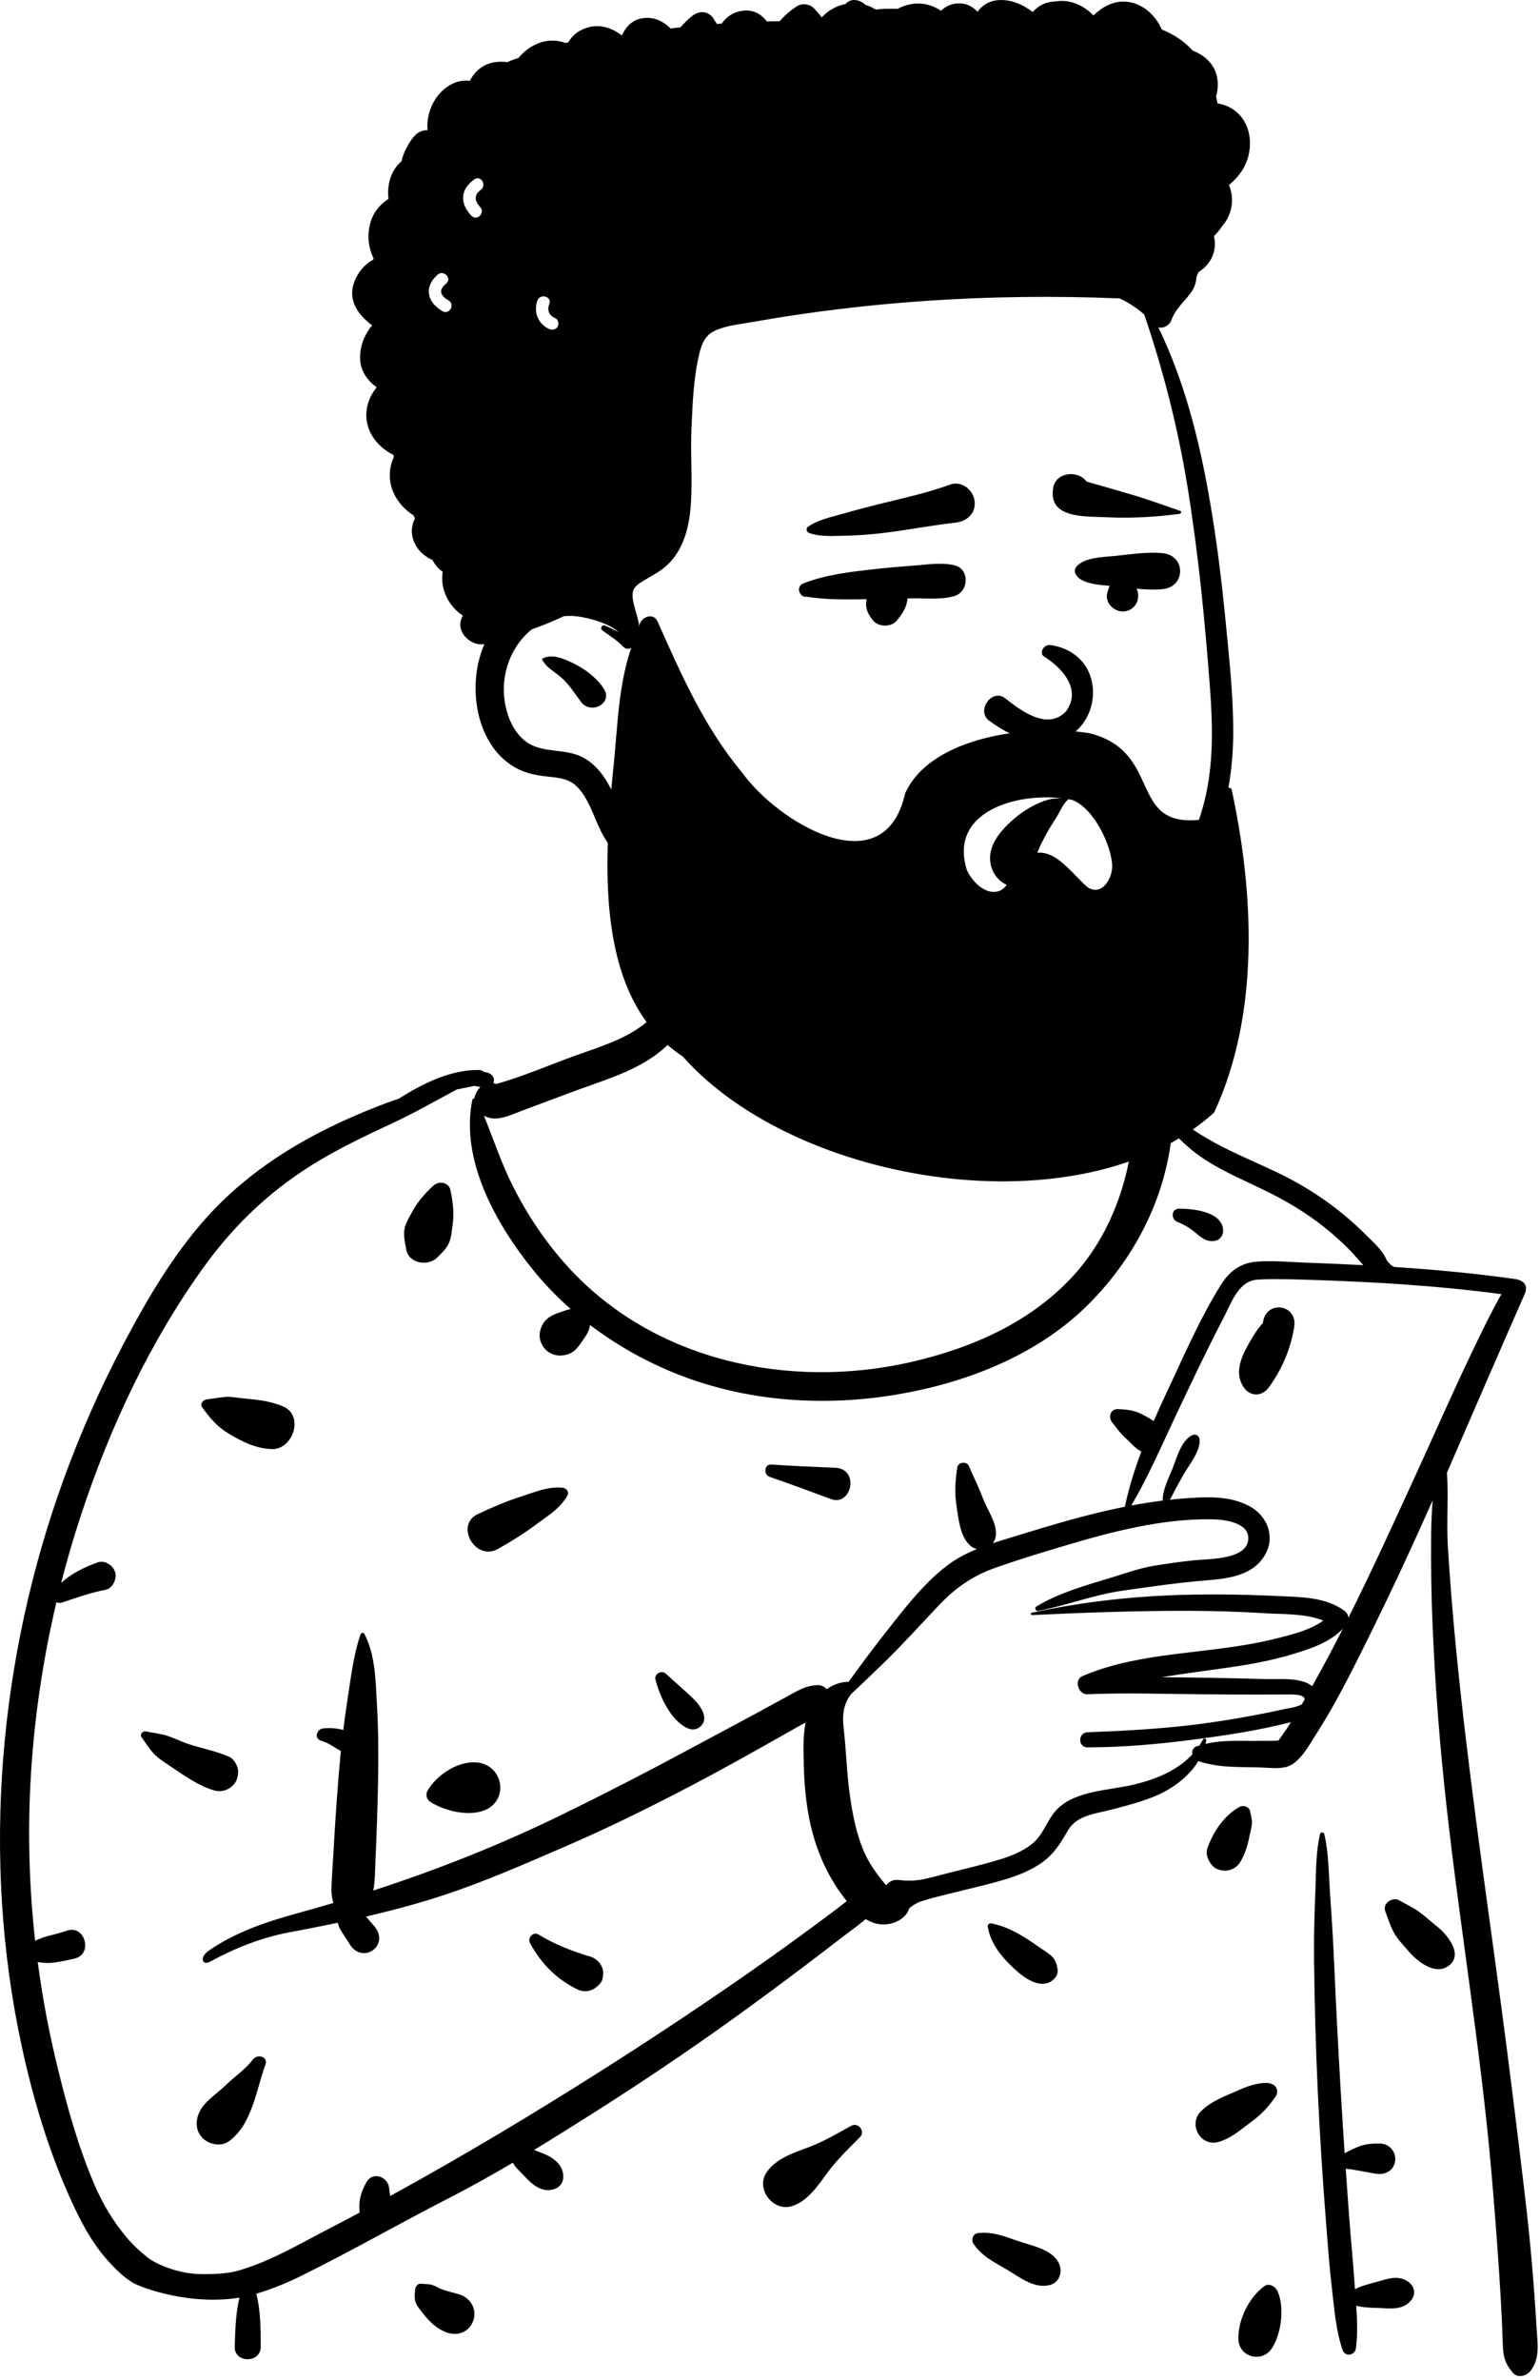 <svg width="158" height="244" viewBox="0 0 158 244" fill="none" xmlns="http://www.w3.org/2000/svg">
<path fill-rule="evenodd" clip-rule="evenodd" d="M73.524 90.414C73.614 90.166 73.984 90.199 73.991 90.477C74.136 96.406 72.661 103.651 67.918 107.656C65.484 109.712 62.265 110.653 59.309 111.734L58.976 111.857L53.753 113.803C52.368 114.319 50.874 115.113 49.651 114.384C50.641 116.84 51.472 119.363 52.678 121.73C54.178 124.677 55.993 127.373 58.214 129.824C67.013 139.538 80.937 142.501 93.433 139.655C99.868 138.189 106.129 135.411 110.519 130.345C113.855 126.495 115.772 121.326 116.224 116.228C116.092 116.249 115.953 116.249 115.811 116.217C114.23 115.872 112.634 115.024 111.243 114.193L111.109 114.113C109.77 113.307 108.375 112.383 107.414 111.13C106.46 109.886 105.459 105.829 105.459 105.829C105.186 104.304 104.93 101.267 104.974 99.725C104.978 99.58 105.623 99.494 105.692 99.645C106.288 100.954 106.481 103.829 106.941 105.191L107.034 105.462C107.525 106.885 107.946 108.616 108.965 109.766C110.877 111.925 113.762 112.839 116.337 113.922C116.522 111.482 120.418 111.538 120.368 114.083C120.366 114.221 120.359 114.359 120.355 114.496C120.662 114.665 120.957 114.858 121.233 115.045L121.503 115.228C122.523 115.922 123.551 116.582 124.637 117.17C126.74 118.311 128.966 119.215 131.12 120.25C133.3 121.297 135.338 122.544 137.242 124.038C138.136 124.739 138.993 125.486 139.806 126.279L140.026 126.497C140.8 127.268 141.807 128.13 142.248 129.143C142.345 129.366 142.832 129.886 143.096 129.903C147.19 130.172 151.275 130.551 155.343 131.119C156.396 131.266 156.812 131.809 156.423 132.688C155.085 135.705 149.848 147.757 148.455 150.991C148.618 153.367 148.398 156.164 148.545 158.541C148.759 162.009 149.04 165.476 149.377 168.935C150.581 181.306 152.406 193.618 154.056 205.936C154.882 212.1 155.634 218.274 156.377 224.449C156.753 227.57 157.071 230.693 157.316 233.827C157.418 235.133 157.511 236.44 157.592 237.747L157.663 238.907C157.76 240.366 157.983 241.759 157.08 243.012C156.671 243.58 155.737 243.9 155.198 243.255C154.522 242.443 154.271 241.837 154.206 240.771C154.156 239.955 154.145 239.136 154.107 238.319C154.027 236.549 153.926 234.779 153.808 233.011C153.572 229.476 153.303 225.942 152.99 222.413C151.897 210.037 149.818 197.755 148.435 185.411C147.738 179.187 147.243 172.952 146.98 166.694C146.849 163.569 146.802 160.444 146.832 157.317C146.844 156.148 146.899 154.985 146.98 153.825C144.907 158.534 142.729 163.198 140.452 167.8L139.912 168.889C138.468 171.798 136.986 174.717 135.252 177.459L134.954 177.927C134.251 179.041 133.291 180.797 132.009 181.148C131.117 181.393 130.026 181.221 129.111 181.203C128.202 181.186 127.293 181.182 126.386 181.145C125.367 181.104 124.396 180.971 123.412 180.705C123.249 180.661 123.094 180.613 122.953 180.552C121.962 182.175 120.278 183.411 118.556 184.131C117.176 184.708 115.731 185.103 114.283 185.469L113.771 185.598C112.219 185.985 110.443 186.168 109.568 187.668L109.364 188.016C108.713 189.122 108.089 190.094 107.011 190.887C105.852 191.741 104.478 192.278 103.109 192.696C101.708 193.124 100.274 193.451 98.851 193.802L98.463 193.899C97.524 194.134 96.576 194.35 95.643 194.606C95.244 194.715 94.839 194.827 94.448 194.961C93.99 195.119 93.658 195.364 93.297 195.631C92.972 196.766 91.585 197.381 90.445 197.302C89.846 197.261 89.309 197.058 88.82 196.76C87.967 197.486 87.027 198.137 86.157 198.81C84.939 199.753 83.716 200.689 82.487 201.616C79.952 203.528 77.397 205.414 74.816 207.264C70.235 210.546 65.554 213.678 60.794 216.694C58.809 217.951 56.811 219.207 54.793 220.432L55.008 220.512L55.435 220.674C56.445 221.051 57.57 221.66 57.766 222.838C57.921 223.773 57.399 224.417 56.476 224.531C55.38 224.667 54.527 223.892 53.844 223.152C53.543 222.826 53.206 222.523 52.917 222.187C52.8 222.05 52.709 221.892 52.63 221.726C50.638 222.9 48.626 224.034 46.581 225.095L46.07 225.359C41 227.952 36.065 230.794 30.952 233.313C29.619 233.971 27.992 234.682 26.297 235.167C26.747 236.911 26.74 238.826 26.752 240.596C26.762 242.321 24.022 242.313 24.08 240.596L24.108 239.767C24.158 238.373 24.239 236.925 24.57 235.569C19.576 236.397 14.587 234.597 13.658 234.056C12.633 233.46 11.702 232.505 10.928 231.62C9.27 229.725 8.12 227.453 7.1 225.168C4.914 220.274 3.365 215.042 2.233 209.811C-1.941 190.521 -0.146 169.876 6.633 151.386C8.326 146.766 10.326 142.248 12.617 137.894L12.902 137.355C15.188 133.049 17.729 128.76 20.957 125.095C24.319 121.278 28.466 118.31 32.982 116.006C35.186 114.881 37.453 113.907 39.771 113.043C40.143 112.904 40.518 112.78 40.894 112.661C43.309 111.121 46.24 109.647 49.172 109.705C49.371 109.709 49.533 109.785 49.653 109.898C49.794 109.923 49.936 109.953 50.077 109.994C50.39 110.085 50.72 110.428 50.675 110.78L50.66 110.897C50.651 110.954 50.641 111.009 50.623 111.063C50.728 111.079 50.831 111.104 50.932 111.138C53.737 110.346 56.497 109.133 59.235 108.156L59.859 107.935C62.152 107.132 64.504 106.344 66.385 104.753C68.256 103.17 69.663 101.12 70.68 98.904C71.933 96.174 72.495 93.217 73.524 90.414ZM129.691 234.411C130.247 233.998 130.904 234.477 131.111 234.989C131.794 236.668 131.457 239.278 130.495 240.762C129.498 242.301 127.112 241.693 127.054 239.83C126.994 237.887 128.123 235.579 129.691 234.411ZM135.429 188.043C135.479 187.825 135.818 187.827 135.868 188.043C136.331 190.014 136.32 192.136 136.456 194.156L136.472 194.38C136.634 196.608 136.771 198.842 136.869 201.073C137.061 205.464 137.29 209.855 137.546 214.243C137.674 216.418 137.81 218.594 137.956 220.768C138.412 220.514 138.881 220.291 139.368 220.094C140.097 219.799 140.807 219.765 141.591 219.773C142.545 219.783 143.264 220.623 143.137 221.558C143 222.577 142.103 223.013 141.172 222.868C140.141 222.706 139.106 222.456 138.065 222.353C138.181 224.034 138.301 225.715 138.428 227.395C138.596 229.62 138.816 231.841 138.97 234.067C138.985 234.279 139.001 234.491 139.017 234.705C139.638 234.382 140.297 234.216 141.044 234.013L141.238 233.958C142.323 233.647 143.483 233.216 144.487 233.946C145.162 234.436 145.297 235.243 144.738 235.89C143.89 236.872 142.636 236.682 141.465 236.632L140.835 236.609C140.242 236.585 139.694 236.547 139.145 236.397C139.246 237.847 139.299 239.302 139.121 240.731C139.025 241.503 138.009 241.705 137.74 240.918C137.038 238.859 136.893 236.639 136.636 234.483C136.396 232.47 136.25 230.442 136.092 228.419L136.045 227.812C135.691 223.363 135.408 218.911 135.202 214.452C134.995 209.993 134.871 205.536 134.821 201.073C134.799 199.047 134.832 197.014 134.911 194.987L134.937 194.38C135.028 192.296 134.964 190.085 135.429 188.043ZM42.592 234.74C42.619 234.455 42.847 234.101 43.186 234.145C43.499 234.186 43.821 234.166 44.13 234.218C44.538 234.286 44.866 234.527 45.246 234.678C45.862 234.925 46.535 235.053 47.167 235.254C48.355 235.633 49.001 236.883 48.51 238.051C47.993 239.278 46.694 239.557 45.571 239.042C44.687 238.636 44.027 237.987 43.432 237.236L43.264 237.022C43.007 236.699 42.716 236.34 42.609 235.949C42.504 235.568 42.556 235.127 42.592 234.74ZM100.268 228.97C101.747 228.761 103.01 229.267 104.378 229.744L104.489 229.782C105.882 230.263 107.913 230.596 108.627 232.022C109.058 232.882 108.723 234.023 107.71 234.278C106.105 234.68 104.666 233.507 103.339 232.717L103.27 232.676C101.989 231.925 100.667 231.294 99.849 230C99.631 229.655 99.82 229.033 100.268 228.97ZM48.651 111.334C48.059 111.466 47.467 111.584 46.875 111.696C44.624 112.904 42.439 114.156 40.115 115.231C37.649 116.372 35.192 117.551 32.85 118.931C28.117 121.72 24.216 125.346 20.993 129.79C15.425 137.468 11.283 146.321 8.319 155.305C7.557 157.613 6.875 159.947 6.272 162.3C7.338 161.314 8.601 160.708 10.016 160.188C10.616 159.968 11.362 160.341 11.666 160.86C11.803 161.093 11.88 161.324 11.866 161.598C11.834 162.202 11.441 162.888 10.793 163.008C9.281 163.287 7.811 163.829 6.353 164.307C6.132 164.38 5.942 164.352 5.79 164.267C4.343 170.4 3.437 176.659 3.117 182.956C2.845 188.287 3.013 193.66 3.603 198.984C4.056 198.78 4.5 198.589 4.997 198.473C5.642 198.323 6.277 198.14 6.906 197.934C8.722 197.338 9.55 200.337 7.694 200.794C7.003 200.964 6.309 201.105 5.605 201.209C4.992 201.299 4.449 201.259 3.871 201.165C4.312 204.486 4.916 207.783 5.684 211.034L5.854 211.745C6.852 215.896 8.016 220.087 9.699 224.01C10.524 225.934 11.617 227.762 12.966 229.367C13.629 230.156 14.365 230.832 15.168 231.473C15.836 232.006 18.106 233.163 20.796 233.163C23.485 233.163 24.213 232.909 25.57 232.442C28.253 231.518 30.801 230.043 33.317 228.729L33.578 228.594C34.69 228.018 35.799 227.434 36.904 226.844C36.765 225.716 37.009 224.769 37.597 223.728C38.231 222.601 39.804 223.162 39.922 224.315L39.925 224.359C39.943 224.618 39.986 224.883 40.041 225.147C47.433 221.096 54.669 216.761 61.79 212.244C66.377 209.335 70.915 206.338 75.387 203.254C77.622 201.712 79.838 200.143 82.032 198.542C83.181 197.704 84.325 196.859 85.464 196.006C85.938 195.651 86.404 195.279 86.879 194.922C86.763 194.777 86.651 194.633 86.542 194.49C84.767 192.165 83.615 189.394 83.041 186.535C82.695 184.81 82.527 183.019 82.476 181.26L82.454 180.495C82.419 179.207 82.41 177.858 82.647 176.61C82.324 176.788 81.994 176.962 81.665 177.148C80.485 177.817 79.303 178.484 78.12 179.149C75.751 180.478 73.374 181.793 70.967 183.054C66.668 185.307 62.327 187.45 57.869 189.371L55.699 190.307C51.934 191.927 48.138 193.517 44.224 194.722C42.016 195.401 39.791 195.981 37.552 196.499L38.457 197.561C39.072 198.281 39.082 199.313 38.297 199.919C37.526 200.515 36.491 200.266 35.977 199.476L35.04 198.034C34.839 197.726 34.726 197.437 34.661 197.133C33.63 197.349 32.595 197.556 31.558 197.757L29.597 198.131C26.798 198.672 24.083 199.742 21.58 201.112C20.71 201.588 20.468 200.663 21.39 200.018C24.085 198.133 27.229 197.067 30.473 196.172L30.632 196.128C31.822 195.802 33.01 195.462 34.196 195.11C34.065 194.638 33.99 194.148 34.005 193.609C34.038 192.406 34.145 191.2 34.209 189.998C34.343 187.476 34.513 184.963 34.714 182.445C34.791 181.476 34.877 180.503 34.975 179.532C34.34 179.191 33.791 178.738 33.083 178.516L32.963 178.481C32.205 178.276 32.461 177.299 33.134 177.215C33.744 177.14 34.351 177.175 34.952 177.304C35.046 177.324 35.134 177.347 35.218 177.372C35.328 176.472 35.451 175.575 35.59 174.682C35.958 172.324 36.219 169.839 36.985 167.573C37.042 167.406 37.291 167.346 37.383 167.521C38.498 169.644 38.537 172.247 38.663 174.61L38.678 174.892C38.827 177.47 38.835 180.073 38.787 182.655C38.738 185.315 38.647 187.969 38.528 190.627C38.48 191.698 38.482 192.808 38.3 193.832C44.935 191.674 51.453 189.091 57.701 186.032C62.109 183.875 66.478 181.631 70.797 179.303C72.961 178.137 75.136 176.99 77.298 175.819C78.055 175.409 78.812 174.997 79.569 174.585L80.703 173.966C81.765 173.386 82.651 172.809 83.888 172.769C84.257 172.757 84.587 172.93 84.822 173.191C85.487 172.719 86.255 172.43 87.061 172.437C88.275 170.76 89.507 169.097 90.788 167.47L91.734 166.265C93.373 164.187 95.108 162.077 97.197 160.495C98.129 159.79 99.155 159.26 100.224 158.823C99.972 158.761 99.726 158.638 99.507 158.434C98.485 157.486 98.344 155.726 98.137 154.404C97.922 153.033 98.005 151.806 98.217 150.44C98.3 149.908 99.179 149.798 99.394 150.286C99.846 151.314 100.325 152.3 100.737 153.34L100.858 153.654C101.3 154.825 102.241 156.056 102.179 157.327C102.162 157.675 102.045 157.978 101.865 158.222C102.763 157.924 103.674 157.658 104.57 157.38C107.392 156.508 110.225 155.661 113.101 154.984C113.867 154.804 114.636 154.637 115.409 154.483C115.813 152.561 116.403 150.674 117.099 148.821C116.44 148.483 116.014 147.917 115.447 147.414C114.916 146.943 114.552 146.369 114.099 145.828C113.687 145.336 113.918 144.446 114.659 144.475L114.869 144.484C115.636 144.52 116.379 144.599 117.075 144.957L117.323 145.085C117.663 145.262 118.035 145.464 118.367 145.703C118.8 144.706 119.25 143.718 119.706 142.74L120.297 141.476C121.829 138.184 123.357 134.768 125.281 131.704C126.136 130.341 127.274 129.49 128.907 129.359C130.59 129.223 132.338 129.398 134.023 129.459C135.976 129.529 137.928 129.611 139.879 129.714C139.378 129.19 138.922 128.607 138.42 128.104C137.586 127.27 136.706 126.48 135.78 125.749C133.947 124.303 131.933 123.112 129.84 122.086C127.747 121.06 125.593 120.165 123.628 118.897C122.385 118.095 121.273 117.086 120.259 115.994C119.621 122.882 116.296 129.281 111.302 134.089C106.114 139.082 98.945 141.825 91.931 142.992C84.778 144.182 77.312 143.745 70.469 141.258C66.94 139.975 63.556 138.143 60.538 135.845C60.505 136.044 60.465 136.242 60.387 136.428C60.282 136.678 60.153 136.89 60.005 137.109L59.742 137.494C59.576 137.736 59.407 137.976 59.219 138.2C58.763 138.744 58.116 138.982 57.42 138.979C56.087 138.975 55.078 137.667 55.437 136.374C55.662 135.562 56.144 135.073 56.897 134.755C57.135 134.654 57.378 134.57 57.622 134.487L57.805 134.425C58.051 134.34 58.296 134.26 58.55 134.213C57.121 132.951 55.795 131.579 54.608 130.099C50.883 125.455 47.21 118.952 48.455 112.785C48.477 112.679 48.572 112.612 48.675 112.595C48.747 112.162 48.977 111.744 49.293 111.462C49.081 111.406 48.867 111.363 48.651 111.334ZM87.322 217.959C88.059 217.548 88.821 218.523 88.222 219.126L87.327 220.021C86.496 220.856 85.688 221.7 84.977 222.651L84.805 222.884C83.845 224.19 82.822 225.703 81.25 226.191C79.348 226.782 77.52 224.464 78.622 222.771C79.584 221.292 81.436 220.734 83.033 220.122C84.544 219.543 85.909 218.744 87.322 217.959ZM25.969 211.131C26.402 210.564 27.532 210.863 27.236 211.666C26.275 214.274 25.883 217.829 23.454 219.562C22.671 220.12 21.44 219.864 20.795 219.219C20.062 218.485 20.033 217.453 20.452 216.559C20.963 215.467 22.221 214.676 23.102 213.845L23.181 213.77C24.13 212.848 25.155 212.197 25.969 211.131ZM127.46 214.133C128.233 213.799 130.249 213.151 130.846 213.918C130.874 213.946 130.898 213.977 130.917 214.011C131.064 214.266 131.086 214.625 130.917 214.878C130.221 215.924 129.496 216.705 128.507 217.45L128.396 217.533C127.318 218.325 126.306 219.256 124.993 219.613C123.173 220.109 121.902 217.83 123.18 216.499C124.21 215.427 125.782 214.87 127.146 214.272L127.46 214.133ZM54.385 199.233C54.081 198.682 54.703 198.007 55.266 198.351C56.873 199.334 58.744 200.071 60.549 200.6C61.28 200.815 61.939 201.555 61.884 202.354L61.876 202.475C61.854 202.758 61.815 203.038 61.636 203.273C61.007 204.095 60.108 204.412 59.148 203.925C57.008 202.84 55.543 201.326 54.385 199.233ZM101.346 197.566C101.306 197.335 101.476 197.156 101.711 197.201C103.069 197.458 104.323 198.114 105.489 198.868C106.114 199.273 106.717 199.717 107.341 200.125C108.112 200.63 108.4 201.046 108.514 201.972C108.589 202.583 108.019 203.141 107.496 203.309C106.071 203.769 104.438 202.261 103.473 201.281L103.429 201.236C102.419 200.206 101.585 198.987 101.346 197.566ZM142.127 195.965C141.817 195.129 142.884 194.436 143.582 194.846C144.238 195.233 144.951 195.553 145.571 195.996C146.14 196.404 146.659 196.886 147.205 197.328L147.475 197.541C148.477 198.347 150.129 200.338 148.698 201.494C147.335 202.593 145.528 201.189 144.613 200.162L144.55 200.09C144.023 199.482 143.375 198.821 142.993 198.111C142.633 197.442 142.39 196.675 142.127 195.965ZM128.688 131.24C126.981 131.571 126.285 133.679 125.567 135.052C123.87 138.294 122.31 141.596 120.744 144.902C120.261 145.918 119.792 146.943 119.318 147.966C119.289 148.046 119.252 148.125 119.208 148.203C118.237 150.294 117.237 152.371 116.069 154.356C117.138 154.155 118.213 153.984 119.292 153.85C119.238 152.834 119.933 151.474 120.277 150.618L120.306 150.546C120.735 149.45 121.185 147.722 122.289 147.153C122.657 146.964 123.051 147.201 123.079 147.607C123.163 148.814 121.983 150.195 121.406 151.219C121.057 151.839 120.718 152.461 120.386 153.09C120.262 153.326 120.158 153.557 120.031 153.765C120.587 153.704 121.144 153.651 121.703 153.612L122.067 153.587C124.138 153.45 126.337 153.411 128.208 154.433C129.944 155.38 130.832 157.403 129.878 159.245C128.69 161.54 126.074 161.844 123.773 162.03C120.899 162.262 118.019 162.68 115.166 163.089C112.214 163.511 109.435 164.599 106.528 165.159C106.257 165.211 106.089 164.857 106.337 164.706C108.63 163.309 111.418 162.541 113.982 161.758L114.19 161.695C115.581 161.267 116.94 160.779 118.379 160.537C119.775 160.301 121.181 160.111 122.589 159.966L122.726 159.953C124.277 159.823 128.234 159.867 128.067 157.57C127.956 156.05 125.486 155.787 124.358 155.769C119.187 155.686 113.98 157.059 109.066 158.53L107.969 158.859C105.957 159.465 103.942 160.088 101.967 160.798C99.73 161.602 97.967 162.857 96.338 164.573C94.531 166.477 92.781 168.423 90.907 170.263C89.725 171.423 88.528 172.562 87.322 173.691C87.049 174.044 86.831 174.428 86.68 174.926C86.425 175.768 86.484 176.55 86.58 177.415C86.823 179.598 86.877 181.803 87.181 183.98C87.463 185.996 87.858 188.086 88.695 189.956C89.026 190.697 89.457 191.424 89.949 192.075L90.345 192.59C90.518 192.814 90.711 193.059 90.914 193.29C91.212 192.926 91.643 192.689 92.144 192.749C93.208 192.874 94.045 192.844 95.089 192.599C95.898 192.41 96.7 192.188 97.504 191.983C99.085 191.58 100.679 191.213 102.243 190.75L102.512 190.669C103.678 190.311 104.844 189.863 105.814 189.11C106.941 188.236 107.288 186.974 108.123 185.883C109.905 183.552 113.758 183.601 116.366 182.963C118.583 182.421 120.716 181.565 122.25 179.956L122.339 179.86C122.271 179.573 122.381 179.249 122.648 179.1L122.706 179.068C122.81 179.01 122.922 178.986 123.032 178.988C123.174 178.779 123.312 178.563 123.437 178.333C123.539 178.143 123.796 178.283 123.762 178.47C123.742 178.582 123.714 178.691 123.688 178.8C125.174 178.418 126.806 178.491 128.314 178.492L130.272 178.485C130.611 178.481 131.116 178.464 131.161 178.443L131.207 178.423C131.329 178.37 131.156 178.457 131.241 178.344C131.335 178.219 131.427 178.093 131.518 177.966C131.843 177.511 132.15 177.043 132.45 176.571C129.172 177.407 125.775 177.927 122.428 178.36C118.836 178.826 115.197 179.149 111.574 179.152C110.575 179.153 110.584 177.645 111.574 177.607C115.411 177.46 119.228 177.257 123.039 176.765C125.01 176.51 126.973 176.191 128.924 175.817C129.678 175.673 130.429 175.521 131.179 175.359L131.741 175.236C132.094 175.158 133.09 175.046 133.576 174.72C133.672 174.556 133.767 174.392 133.862 174.228C133.815 173.652 132.352 173.729 132.009 173.728C131.036 173.726 130.063 173.734 129.089 173.737C127.143 173.742 125.198 173.725 123.251 173.71C119.363 173.678 115.46 173.542 111.575 173.709C110.632 173.749 110.137 172.236 111.069 171.838C115.184 170.08 119.752 169.698 124.146 169.158C126.457 168.874 128.769 168.546 131.027 167.971L131.586 167.829C133.005 167.465 134.572 167.021 135.767 166.154C133.971 165.427 131.738 165.511 129.877 165.408L129.734 165.399C127.127 165.239 124.516 165.157 121.904 165.153C116.56 165.146 111.215 165.335 105.877 165.589C105.743 165.595 105.715 165.383 105.846 165.355C111.332 164.158 116.908 163.581 122.523 163.492C125.137 163.45 127.754 163.487 130.366 163.603L131.325 163.647C133.552 163.743 136.024 163.769 137.888 165.115C138.172 165.32 138.322 165.582 138.345 165.859C140.845 160.875 143.153 155.786 145.471 150.732C147.273 146.801 149.008 142.838 150.875 138.938L151.48 137.677C152.29 135.993 153.119 134.31 154.04 132.688C150.596 132.227 147.133 131.907 143.668 131.662C140.51 131.439 130.208 130.945 128.688 131.24ZM127.163 185.26C127.556 185.041 128.158 185.219 128.254 185.704C128.326 186.064 128.449 186.465 128.449 186.834C128.449 187.276 128.291 187.757 128.207 188.189C128.013 189.184 127.775 189.992 127.269 190.878C126.953 191.432 126.314 191.809 125.672 191.794C125.164 191.782 124.714 191.646 124.365 191.252C123.947 190.781 123.66 190.087 123.889 189.452C124.49 187.789 125.593 186.132 127.163 185.26ZM43.86 183.6C44.779 181.99 46.958 180.551 48.859 180.693C51.713 180.907 52.296 184.752 49.532 185.67C47.88 186.218 45.608 185.655 44.163 184.752C43.773 184.509 43.63 184.004 43.86 183.6ZM14.524 178.099C14.315 177.796 14.66 177.449 14.971 177.517C15.661 177.668 16.405 177.735 17.081 177.941C17.772 178.151 18.442 178.5 19.128 178.74C20.563 179.243 22.097 179.496 23.486 180.103C24.042 180.346 24.479 181.151 24.427 181.744L24.414 181.883C24.384 182.177 24.332 182.434 24.168 182.703C23.726 183.426 22.85 183.799 22.023 183.577C20.489 183.164 18.99 182.105 17.682 181.226L17.44 181.065C16.869 180.688 16.254 180.294 15.794 179.81C15.313 179.304 14.918 178.672 14.524 178.099ZM67.256 172.243C67.079 171.606 67.871 171.186 68.332 171.616C69.253 172.475 70.217 173.271 71.119 174.152L71.18 174.212C71.826 174.862 72.767 176.114 71.926 176.954C70.849 178.032 69.349 176.433 68.771 175.6C68.039 174.543 67.599 173.478 67.256 172.243ZM137.778 166.983C136.411 168.431 134.305 169.097 132.45 169.649C130.251 170.303 127.986 170.693 125.718 171.015C123.526 171.325 121.352 171.602 119.195 171.959C120.827 171.979 122.458 171.991 124.085 172.02C125.963 172.054 127.839 172.095 129.715 172.149C131.082 172.189 132.685 172.001 133.984 172.51C134.218 172.601 134.437 172.728 134.628 172.882C135.719 170.94 136.766 168.971 137.778 166.983ZM53.453 153.437C54.879 152.983 56.221 152.381 57.734 152.538C58.136 152.579 58.424 152.97 58.204 153.357C57.487 154.619 56.322 155.332 55.174 156.176L55.073 156.251C53.817 157.185 52.469 158.037 51.103 158.804C48.751 160.124 46.644 156.346 49.019 155.237C50.448 154.57 51.949 153.915 53.453 153.437ZM79.143 150.156C81.326 150.3 83.508 150.398 85.693 150.486C88.225 150.588 87.374 154.486 85.259 153.697C83.17 152.918 81.08 152.148 78.972 151.421C78.33 151.2 78.382 150.145 79.102 150.155L79.143 150.156ZM23.151 143.222C23.717 143.183 24.288 143.306 24.854 143.361L25.457 143.42C26.7 143.543 27.865 143.696 29.051 144.202C31.238 145.136 30.063 148.653 27.867 148.572C26.245 148.512 24.857 147.815 23.487 147.004C22.289 146.294 21.555 145.406 20.746 144.292C20.478 143.923 20.851 143.51 21.216 143.473C21.859 143.407 22.508 143.267 23.151 143.222ZM132.782 136.04C132.42 138.299 131.522 140.416 130.168 142.26C129.488 143.186 128.294 143.221 127.62 142.26C126.666 140.9 127.254 139.341 127.972 138.035L128.185 137.653C128.507 137.079 129.001 136.243 129.565 135.665L129.575 135.606C129.877 133.24 133.155 133.713 132.782 136.04ZM44.486 121.542C45.03 121.051 46.032 121.199 46.209 121.997C46.456 123.114 46.606 124.374 46.445 125.508C46.357 126.123 46.324 126.813 46.082 127.386C45.822 128.002 45.322 128.476 44.852 128.94C43.911 129.864 41.93 129.559 41.678 128.101L41.646 127.923C41.519 127.233 41.357 126.496 41.545 125.813C41.686 125.297 42.003 124.771 42.264 124.293L42.32 124.191C42.844 123.214 43.661 122.284 44.486 121.542ZM120.984 123.919L121.181 123.922C122.7 123.952 125.477 124.321 125.492 126.199C125.495 126.642 125.168 127.1 124.729 127.202C123.821 127.413 123.234 126.876 122.586 126.334C122.057 125.89 121.44 125.536 120.8 125.282C120.107 125.006 120.153 123.918 120.984 123.919Z" fill="black"/>
<path fill-rule="evenodd" clip-rule="evenodd" d="M86.741 0.414C87.333 -0.258 88.246 -0.027 88.8 0.504C89.16 0.61 89.51 0.768 89.84 0.977C90.586 0.882 91.367 0.882 92.099 0.909C92.276 0.809 92.467 0.72 92.674 0.644C94.152 0.103 95.462 0.378 96.542 1.102C97.063 0.61 97.719 0.301 98.558 0.348C99.307 0.389 99.841 0.742 100.298 1.206C100.754 0.548 101.492 0.079 102.41 0.014C103.694 -0.078 104.928 0.437 105.951 1.235C106.547 0.551 107.36 0.158 108.265 0.154C108.861 0.046 109.49 0.088 110.058 0.26C110.883 0.509 111.607 0.976 112.184 1.582C113.096 0.708 114.213 0.079 115.501 0.171C117.168 0.291 118.55 1.517 119.192 3.026C120.32 3.478 121.362 4.123 122.232 5.043C122.278 5.091 122.323 5.142 122.369 5.193C122.838 5.366 123.28 5.611 123.669 5.934C124.9 6.959 125.175 8.443 124.767 9.897C124.824 10.13 124.873 10.367 124.917 10.603C126.071 10.778 127.119 11.444 127.714 12.529C128.53 14.017 128.369 15.978 127.486 17.398C127.107 18.009 126.625 18.524 126.083 18.974C126.695 20.365 126.402 22.024 125.415 23.149C125.175 23.537 124.879 23.887 124.547 24.204C124.914 25.642 124.262 27.125 122.96 27.893L122.849 28.172C122.83 28.218 122.811 28.265 122.792 28.31C122.777 28.369 122.76 28.427 122.742 28.484C122.711 28.994 122.543 29.495 122.21 29.967C121.527 30.934 120.681 31.564 120.233 32.693L120.188 32.811C119.995 33.345 119.372 33.722 118.841 33.557C121.788 39.611 123.333 46.346 124.393 52.947C124.922 56.24 125.33 59.545 125.661 62.862L125.986 66.165C126.271 69.101 126.525 72.047 126.527 74.993C126.531 81.657 124.626 88.067 120.536 93.37C116.667 98.383 111.193 102.017 105.009 103.447C98.625 104.923 91.136 104.341 85.41 100.964C83.722 99.971 85.201 97.582 86.919 98.382C90.17 99.895 93.474 101.019 97.078 101.271C100.592 101.518 104.114 101.078 107.445 99.928C112.957 98.024 117.647 94.036 120.662 89.069C122.147 86.622 123.223 83.965 123.795 81.158C124.508 77.66 124.401 74.044 124.139 70.501L124.121 70.259C123.603 63.432 122.921 56.563 121.818 49.804C120.843 43.828 119.344 37.972 117.398 32.246C116.636 31.575 115.783 31.019 114.871 30.597C108.189 30.318 101.495 30.4 94.822 30.861C89.131 31.257 83.467 31.927 77.847 32.903L77.245 33.008C76 33.23 74.619 33.357 73.446 33.858C72.44 34.289 72.033 35.118 71.779 36.136C71.141 38.713 71.044 41.532 70.936 44.174C70.831 46.757 71.069 49.361 70.862 51.935C70.687 54.088 70.136 56.293 68.54 57.851C67.706 58.666 66.679 59.112 65.716 59.732C65.093 60.131 64.828 60.543 64.909 61.283C65.082 62.902 66.386 64.941 64.921 66.328C64.664 66.571 64.218 66.603 63.964 66.328C63.36 65.671 62.526 65.17 61.809 64.639C61.509 64.42 61.759 63.993 62.099 64.145C62.547 64.346 63.003 64.582 63.47 64.789C62.439 63.94 60.973 63.523 59.752 63.276C59.137 63.153 58.49 63.117 57.85 63.175C57.377 63.401 56.893 63.61 56.409 63.815C55.794 64.073 55.173 64.307 54.548 64.53C52.378 66.298 51.343 69.175 51.795 71.988C52.042 73.541 52.758 75.23 54.108 76.137C55.708 77.211 57.85 76.75 59.578 77.547C61.197 78.292 62.181 79.8 62.919 81.359L63.226 82.009C63.91 83.447 64.614 84.846 65.549 86.155C66.631 87.67 67.955 89.031 69.4 90.2C70.101 90.766 70.849 91.275 71.621 91.738L71.832 91.863C72.614 92.322 73.174 92.759 73.226 93.729C73.243 94.068 73.03 94.376 72.755 94.552C71.572 95.302 70.395 94.364 69.411 93.708C68.348 93.002 67.332 92.208 66.392 91.341C64.605 89.697 63.058 87.744 61.869 85.624C60.962 84.01 60.447 81.738 59.014 80.486C58.139 79.723 56.904 79.717 55.811 79.577C54.795 79.447 53.834 79.235 52.93 78.734C49.251 76.691 48.212 71.743 49.084 67.92C49.232 67.275 49.44 66.647 49.695 66.043C48.326 66.271 46.788 64.855 47.344 63.426C47.386 63.318 47.434 63.217 47.481 63.113C46.579 62.519 45.867 61.619 45.529 60.442C45.356 59.833 45.33 59.218 45.421 58.624C44.984 58.33 44.623 57.926 44.39 57.43C43.663 57.094 43.019 56.591 42.635 55.872C42.102 54.881 42.17 53.968 42.575 53.146C42.518 53.042 42.463 52.937 42.411 52.829C40.921 51.884 39.882 50.257 40 48.452C40.038 47.853 40.186 47.315 40.414 46.829C40.395 46.767 40.376 46.704 40.359 46.642C39.113 46.008 38.082 44.967 37.714 43.576C37.346 42.177 37.78 40.782 38.646 39.708C37.378 38.78 36.615 37.485 37.078 35.525C37.266 34.729 37.644 34.004 38.156 33.393C38.154 33.374 38.149 33.355 38.145 33.336L38.026 33.244C36.462 32.008 35.562 30.434 36.523 28.498C36.953 27.628 37.568 27.021 38.291 26.621L38.327 26.507C37.809 25.398 37.634 24.165 37.991 22.87C38.282 21.803 38.973 20.953 39.856 20.389C39.797 19.911 39.806 19.402 39.901 18.85C40.059 17.918 40.522 17.104 41.198 16.527C41.223 16.405 41.255 16.284 41.291 16.164C41.519 15.426 41.946 14.625 42.44 14.031C42.848 13.539 43.304 13.359 43.862 13.34C43.828 12.886 43.851 12.425 43.944 11.958C44.23 10.517 45.147 9.162 46.505 8.547C47.063 8.295 47.65 8.221 48.216 8.282C48.698 7.268 49.638 6.533 50.794 6.374C51.244 6.311 51.662 6.315 52.047 6.372C52.264 6.27 52.49 6.18 52.727 6.097C52.883 6.042 53.042 5.991 53.2 5.941C53.734 5.277 54.438 4.746 55.26 4.427C56.209 4.058 57.174 4.095 58.03 4.406L58.302 4.349C58.729 3.609 59.409 3.037 60.455 2.777C61.643 2.483 62.862 2.893 63.795 3.639C63.8 3.639 63.804 3.639 63.81 3.637C64.298 2.544 65.133 1.783 66.533 1.836C67.406 1.87 68.194 2.303 68.802 2.921C69.14 2.878 69.478 2.84 69.819 2.802C70.178 2.381 70.577 1.989 71.019 1.636C71.741 1.056 72.681 1.103 73.214 1.919C73.33 2.096 73.438 2.276 73.545 2.455L74.033 2.422C74.608 1.646 75.392 1.122 76.465 1.08C77.45 1.039 78.151 1.521 78.686 2.195C79.121 2.185 79.558 2.177 79.995 2.17C80.505 1.58 81.105 1.06 81.789 0.629C82.313 0.3 83.086 0.412 83.511 0.851C83.798 1.15 84.065 1.462 84.313 1.785C84.953 1.067 85.817 0.595 86.741 0.414ZM55.647 67.529C56.633 66.966 57.96 67.575 58.915 68.053C60.079 68.634 61.235 69.511 61.947 70.61C62.917 72.106 60.637 73.315 59.617 71.973C58.989 71.147 58.488 70.314 57.727 69.591C57.032 68.928 56.025 68.484 55.625 67.609C55.611 67.579 55.615 67.545 55.647 67.529ZM56.34 31.207L56.359 31.155C56.639 30.387 55.415 30.056 55.136 30.817C54.715 31.972 55.201 33.226 56.34 33.725C56.656 33.863 57.017 33.815 57.208 33.497C57.367 33.23 57.293 32.767 56.98 32.63C56.339 32.349 56.124 31.854 56.34 31.207ZM45.79 29.061C46.403 28.519 45.504 27.625 44.894 28.164C44.324 28.666 43.902 29.349 44.012 30.134C44.124 30.934 44.727 31.499 45.387 31.899C46.087 32.322 46.725 31.226 46.027 30.804L45.948 30.756C45.656 30.574 45.313 30.323 45.263 29.965C45.211 29.585 45.532 29.288 45.79 29.061ZM49.27 19.513L49.314 19.481C49.972 19.011 49.34 17.911 48.674 18.386C48.063 18.822 47.574 19.389 47.522 20.17C47.472 20.929 47.858 21.587 48.363 22.121C48.925 22.715 49.82 21.818 49.26 21.225C48.713 20.647 48.606 20.017 49.27 19.513Z" fill="black"/>
<path fill-rule="evenodd" clip-rule="evenodd" d="M109.38 81.753C109.527 81.713 109.656 81.91 109.535 82.018C109.037 82.459 108.722 83.282 108.359 83.843C108.013 84.376 107.681 84.904 107.377 85.462C107.037 86.088 106.708 86.712 106.443 87.374L106.391 87.507C106.47 87.696 106.532 87.883 106.578 88.005L106.591 88.04C107.043 89.196 106.094 90.48 105.022 90.804C103.19 91.356 101.617 89.851 101.574 88.06C101.539 86.652 102.494 85.397 103.463 84.466C104.312 83.652 105.261 82.958 106.324 82.451C106.793 82.227 107.28 82.04 107.789 81.931C108.309 81.82 108.871 81.891 109.38 81.753ZM105.927 86.857C106.062 86.92 106.176 87.075 106.273 87.256C106.225 87.103 106.125 86.95 105.927 86.857ZM107.074 67.287C108.669 68.257 111.1 70.519 109.384 72.924C107.364 75.045 104.455 72.614 103.022 71.514C101.693 70.662 100.199 72.854 101.432 73.849C111.79 81.52 115.993 67.541 107.881 66.147C106.987 65.993 106.656 66.987 107.074 67.287ZM93.959 57.972L94.241 57.948C95.464 57.84 96.702 57.676 97.908 57.953C99.527 58.325 99.409 60.682 97.908 61.116C96.585 61.498 95.119 61.332 93.753 61.346C93.538 61.348 93.324 61.353 93.109 61.357C93.067 61.868 92.899 62.308 92.643 62.748C92.459 63.064 92.225 63.364 91.994 63.644C91.445 64.311 90.152 64.296 89.598 63.644C89.189 63.162 88.863 62.607 88.858 61.954C88.856 61.787 88.877 61.61 88.917 61.435L88.171 61.448C86.347 61.476 84.509 61.463 82.717 61.174C82.08 61.305 81.559 60.155 82.438 59.811C84.829 58.875 87.5 58.6 90.037 58.319C91.341 58.174 92.652 58.075 93.959 57.972ZM114.328 57.005L114.393 56.999C115.975 56.836 117.719 56.556 119.305 56.717C121.672 56.958 121.668 60.159 119.305 60.399C118.437 60.487 117.523 60.444 116.612 60.36C117.078 61.349 116.525 62.529 115.403 62.68C114.36 62.821 113.278 61.807 113.621 60.719L113.637 60.671C113.703 60.482 113.763 60.271 113.835 60.063L113.457 60.031C112.329 59.931 110.763 59.728 110.347 58.836C110.222 58.567 110.251 58.318 110.444 58.089C111.235 57.147 113.185 57.116 114.328 57.005ZM97.503 49.676C98.649 49.26 99.839 50.234 99.987 51.331C100.158 52.596 99.246 53.429 98.09 53.58L98.032 53.587C95.481 53.868 92.949 54.382 90.395 54.672C89.234 54.804 88.065 54.891 86.897 54.922L86.063 54.941C85.04 54.967 83.943 54.99 82.998 54.638L83.002 54.631C82.751 54.559 82.636 54.197 82.915 53.999C83.92 53.288 85.276 53.019 86.446 52.681C87.623 52.341 88.808 52.028 89.997 51.733C92.493 51.115 95.085 50.555 97.503 49.676ZM108.065 49.971C108.368 48.371 110.634 48.2 111.466 49.364C112.004 49.549 112.792 49.742 113.281 49.886C114.133 50.139 114.985 50.39 115.839 50.633C117.607 51.137 119.332 51.776 121.071 52.371C121.25 52.433 121.201 52.66 121.029 52.683C118.602 52.999 116.216 53.146 113.775 53.044L113.275 53.022C111.124 52.938 107.472 53.098 108.065 49.971Z" fill="black"/>
<path fill-rule="evenodd" clip-rule="evenodd" d="M111.548 90.946C109.58 89.193 107.375 85.667 104.548 88.457C103.849 89.245 103.566 91.012 102.497 91.358C101.077 91.819 99.67 90.317 99.186 89.163C97.207 82.751 105.39 80.992 110.052 82.028C112.329 82.964 114.007 86.73 114.108 88.695C114.174 90.016 113.056 91.959 111.548 90.946ZM126.391 81.064C126.372 80.979 126.345 80.902 126.313 80.832C125.443 80.503 124.754 80.838 124.329 81.465C124.343 81.621 124.389 81.779 124.418 81.933C124.09 82.625 123.794 83.481 123.349 84.079C123.261 84.086 123.17 84.077 123.083 84.051C115.707 84.822 119.308 77.102 111.827 75.184C106.043 74.229 95.591 75.323 92.863 81.344C90.712 90.963 79.772 84.261 76.18 79.259C72.347 74.706 69.869 69.144 67.479 63.746C66.974 62.603 65.399 63.42 65.57 64.516C63.361 68.948 63.435 74.272 62.888 79.128C61.957 88.815 61.051 102.4 70.048 108.315C81.771 121.571 111.044 126.248 124.564 114.069C129.245 104.002 128.668 91.721 126.391 81.064Z" fill="black"/>
</svg>
